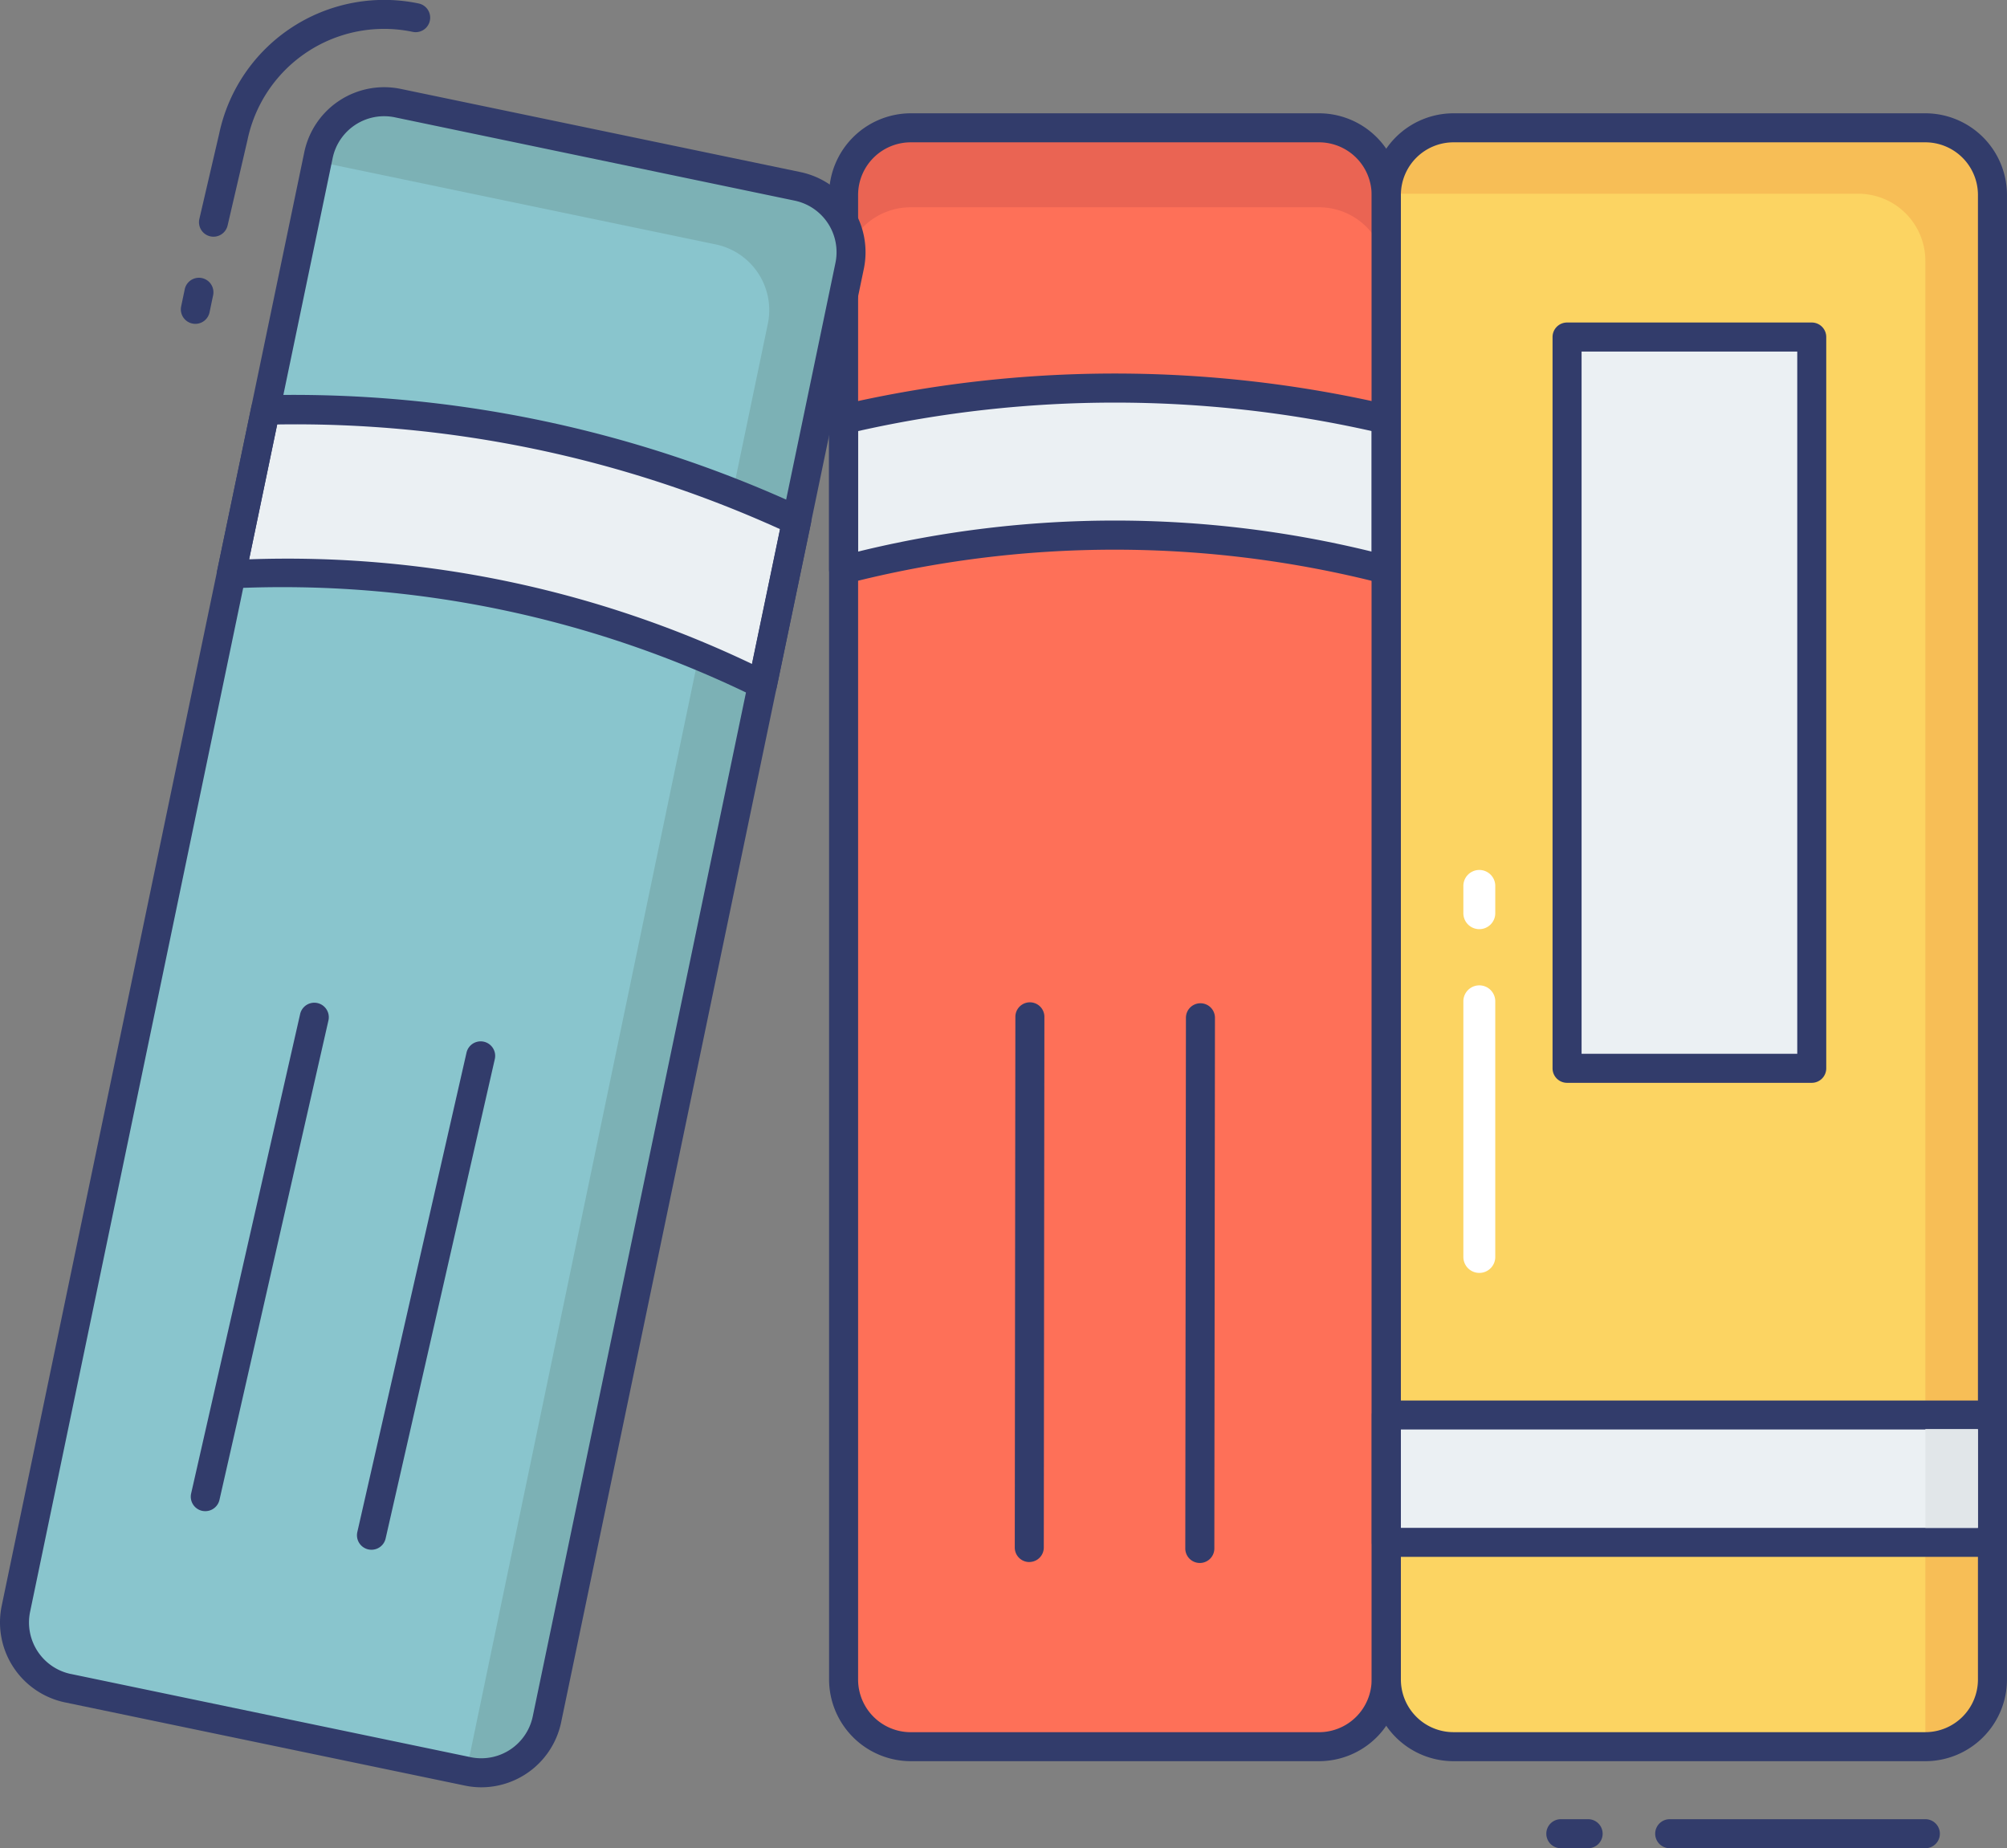 <svg xmlns="http://www.w3.org/2000/svg" width="66.179" height="60.945" viewBox="0 0 66.179 60.945"><rect x="0" y="0" width="66.179" height="60.945" fill="#808080" stroke="none"/><g transform="translate(-2.324 -4.695)"><rect width="17.886" height="53.387" rx="2.314" transform="translate(48.026 62.294) rotate(180)" fill="#fe7058"/><path d="M49.29,11.31v2.621a2.213,2.213,0,0,0-2.219-2.21H33.61a2.211,2.211,0,0,0-2.21,2.21V11.31A2.211,2.211,0,0,1,33.61,9.1H47.07a2.213,2.213,0,0,1,2.219,2.21Z" transform="translate(-1.26 -0.191)" fill="#ea6453"/><path d="M31.4,24.054a35.948,35.948,0,0,1,17.9,0V19.1a39.606,39.606,0,0,0-17.9,0Z" transform="translate(-1.26 -0.58)" fill="#ebf0f3"/><path d="M31.378,24.511a.478.478,0,0,1-.478-.478V19.075a.478.478,0,0,1,.383-.469,39.971,39.971,0,0,1,18.081,0,.478.478,0,0,1,.383.469v4.957a.478.478,0,0,1-.579.468,35.485,35.485,0,0,0-17.7,0,.493.493,0,0,1-.091.011Zm.478-5.043v3.974a35.547,35.547,0,0,1,16.939,0V19.468a38.661,38.661,0,0,0-16.939,0Z" transform="translate(-1.238 -0.558)" fill="#323c6b"/><rect width="19.987" height="53.387" rx="2.314" transform="translate(68.024 62.294) rotate(180)" fill="#fcd462"/><path d="M67.881,9.1H52.322a2.211,2.211,0,0,0-2.209,2.174H65.668a2.214,2.214,0,0,1,2.214,2.214v49a2.214,2.214,0,0,0,2.213-2.214V11.312A2.214,2.214,0,0,0,67.881,9.1Z" transform="translate(-2.071 -0.191)" fill="#f7be56"/><path d="M56.337,16.312h8.069V40.427H56.337Z" transform="translate(-2.341 -0.503)" fill="#ebf0f3"/><path d="M64.384,40.883H56.315a.478.478,0,0,1-.478-.478V16.29a.478.478,0,0,1,.478-.478h8.069a.478.478,0,0,1,.478.478V40.405A.478.478,0,0,1,64.384,40.883Zm-7.59-.957h7.112V16.769H56.794Z" transform="translate(-2.319 -0.482)" fill="#323c6b"/><path d="M50.108,53.468H70.095v4.2H50.108Z" transform="translate(-2.071 -2.113)" fill="#ebf0f3"/><g transform="translate(29.662 8.431)"><path d="M70.073,58.125H50.086a.478.478,0,0,1-.478-.478v-4.2a.478.478,0,0,1,.478-.478H70.073a.478.478,0,0,1,.478.478v4.2A.478.478,0,0,1,70.073,58.125Zm-19.508-.957h19.03V53.925H50.565Z" transform="translate(-31.711 -10.523)" fill="#323c6b"/><path d="M37.778,57.7a.478.478,0,0,1-.478-.478l.02-17.5a.478.478,0,1,1,.957,0l-.02,17.5a.478.478,0,0,1-.478.477Z" transform="translate(-31.177 -9.928)" fill="#323c6b"/><path d="M43.656,57.732a.478.478,0,0,1-.478-.478l.021-17.5a.478.478,0,0,1,.957,0l-.02,17.5a.478.478,0,0,1-.479.478Z" transform="translate(-31.432 -9.929)" fill="#323c6b"/><path d="M68.283,68.357h-8.43a.478.478,0,0,1,0-.957h8.43a.478.478,0,0,1,0,.957Z" transform="translate(-32.134 -11.148)" fill="#323c6b"/><path d="M57,68.357h-.9a.478.478,0,0,1,0-.957H57a.478.478,0,0,1,0,.957Z" transform="translate(-31.971 -11.148)" fill="#323c6b"/><path d="M67.86,62.939H52.3a2.694,2.694,0,0,1-2.691-2.691V11.29A2.694,2.694,0,0,1,52.3,8.6H67.86a2.694,2.694,0,0,1,2.691,2.69V60.25a2.694,2.694,0,0,1-2.691,2.689ZM52.3,9.557a1.736,1.736,0,0,0-1.734,1.734V60.25A1.736,1.736,0,0,0,52.3,61.982H67.86a1.736,1.736,0,0,0,1.734-1.733V11.29A1.736,1.736,0,0,0,67.86,9.557Z" transform="translate(-31.711 -8.6)" fill="#323c6b"/><path d="M47.051,62.939H33.593A2.7,2.7,0,0,1,30.9,60.25V11.29A2.7,2.7,0,0,1,33.593,8.6H47.051a2.694,2.694,0,0,1,2.695,2.69V60.25A2.694,2.694,0,0,1,47.051,62.939ZM33.593,9.557a1.737,1.737,0,0,0-1.736,1.733V60.25a1.737,1.737,0,0,0,1.736,1.733H47.051A1.736,1.736,0,0,0,48.79,60.25V11.29a1.736,1.736,0,0,0-1.738-1.733Z" transform="translate(-30.9 -8.6)" fill="#323c6b"/></g><rect width="17.889" height="53.387" rx="2.314" transform="translate(19.91 63.555) rotate(-168.229)" fill="#89c5cd"/><path d="M30.814,13.605,20.836,61.544a2.216,2.216,0,0,1-2.621,1.712l-.038-.01,9.94-47.728a2.213,2.213,0,0,0-1.722-2.612L13.25,10.171l.048-.21a2.216,2.216,0,0,1,2.621-1.712L29.1,10.993a2.206,2.206,0,0,1,1.712,2.612Z" transform="translate(-0.473 -0.152)" fill="#7cb1b5"/><path d="M10.3,24.229a35.953,35.953,0,0,1,17.52,3.648l1.126-5.407a39.606,39.606,0,0,0-17.52-3.648Z" transform="translate(-0.346 -0.612)" fill="#ebf0f3"/><path d="M27.794,28.334a.472.472,0,0,1-.191-.041,35.365,35.365,0,0,0-17.324-3.607.422.422,0,0,1-.373-.175.478.478,0,0,1-.1-.4L10.936,18.7a.467.467,0,0,1,.472-.383,39.972,39.972,0,0,1,17.7,3.686.478.478,0,0,1,.281.538l-1.129,5.409a.478.478,0,0,1-.468.383ZM10.88,23.728A35.537,35.537,0,0,1,27.447,27.18l.925-4.445a38.676,38.676,0,0,0-16.585-3.453l-.925,4.445Z" transform="translate(-0.324 -0.59)" fill="#323c6b"/><path d="M9.378,56.023a.5.5,0,0,1-.106-.011.478.478,0,0,1-.36-.574l3.594-15.808a.478.478,0,1,1,.933.212L9.846,55.65A.478.478,0,0,1,9.378,56.023Z" transform="translate(-0.285 -1.498)" fill="#323c6b"/><path d="M15.106,57.353A.5.5,0,0,1,15,57.341a.478.478,0,0,1-.36-.574l3.6-15.806a.478.478,0,1,1,.933.212l-3.6,15.807A.478.478,0,0,1,15.106,57.353Z" transform="translate(-0.533 -1.555)" fill="#323c6b"/><path d="M9.036,15.788a.478.478,0,0,1-.469-.574l.118-.563a.478.478,0,1,1,.937.191l-.118.563a.478.478,0,0,1-.468.383Z" transform="translate(-0.27 -0.414)" fill="#323c6b"/><path d="M9.661,12.5a.457.457,0,0,1-.108-.012.478.478,0,0,1-.358-.574l.651-2.8a5.56,5.56,0,0,1,6.577-4.305.478.478,0,0,1-.191.937A4.6,4.6,0,0,0,10.78,9.319l-.653,2.807A.478.478,0,0,1,9.661,12.5Z" transform="translate(-0.297)" fill="#323c6b"/><path d="M18.2,63.761a2.689,2.689,0,0,1-.554-.058L4.467,60.961A2.694,2.694,0,0,1,2.38,57.777L12.358,9.843A2.69,2.69,0,0,1,15.54,7.757L28.721,10.5a2.7,2.7,0,0,1,2.088,3.185L20.827,61.618A2.694,2.694,0,0,1,18.2,63.761ZM4.662,60.024l13.176,2.743a1.734,1.734,0,0,0,2.053-1.344l9.981-47.929a1.736,1.736,0,0,0-1.344-2.053L15.346,8.694a1.734,1.734,0,0,0-2.053,1.344L3.317,57.972a1.736,1.736,0,0,0,1.344,2.053Z" transform="translate(0 -0.13)" fill="#323c6b"/><path d="M68.687,53.953h1.734v3.258H68.687Z" transform="translate(-2.876 -2.134)" fill="#e1e6e9"/><path d="M53.289,48.141a.526.526,0,0,1-.526-.526V39.185a.526.526,0,0,1,1.052,0v8.43A.526.526,0,0,1,53.289,48.141Z" transform="translate(-2.186 -1.472)" fill="#fff"/><path d="M53.289,36.634a.526.526,0,0,1-.526-.526v-.9a.526.526,0,1,1,1.052,0v.9A.526.526,0,0,1,53.289,36.634Z" transform="translate(-2.186 -1.3)" fill="#fff"/></g></svg>